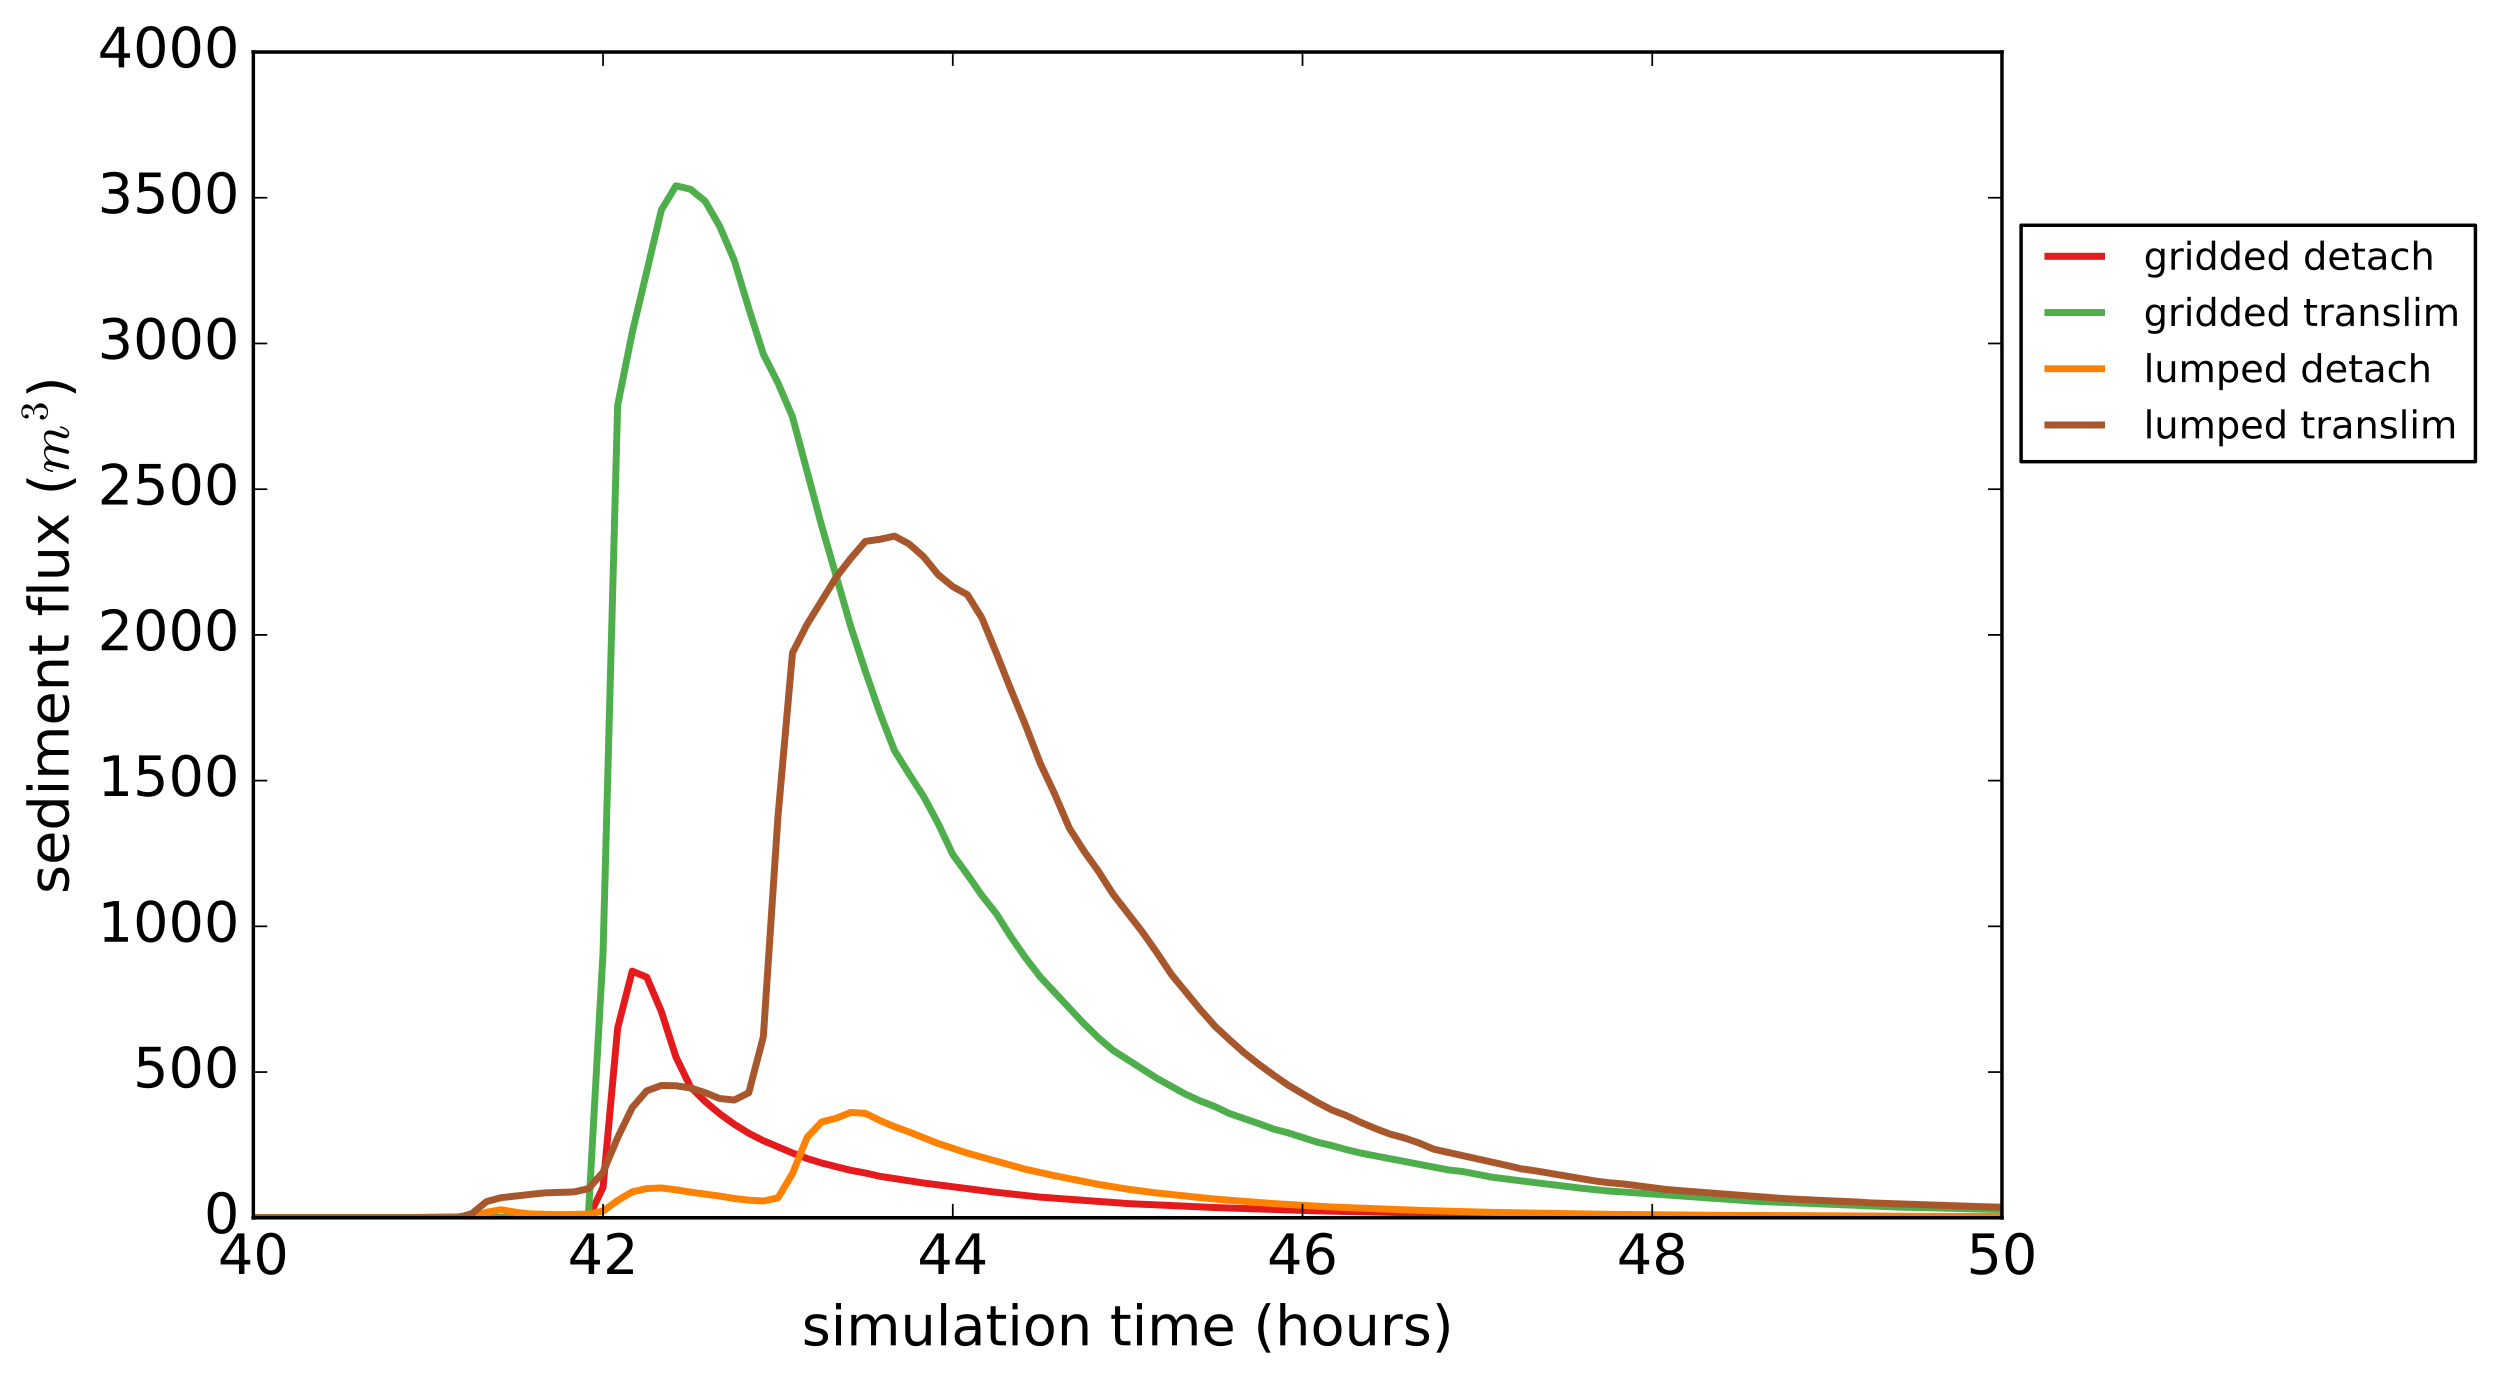 <?xml version="1.0" encoding="utf-8" standalone="no"?>
<!DOCTYPE svg PUBLIC "-//W3C//DTD SVG 1.1//EN"
  "http://www.w3.org/Graphics/SVG/1.1/DTD/svg11.dtd">
<!-- Created with matplotlib (http://matplotlib.org/) -->
<svg height="396pt" version="1.1" viewBox="0 0 718 396" width="718pt" xmlns="http://www.w3.org/2000/svg" xmlns:xlink="http://www.w3.org/1999/xlink">
 <defs>
  <style type="text/css">
*{stroke-linecap:butt;stroke-linejoin:round;stroke-miterlimit:100000;}
  </style>
 </defs>
 <g id="figure_1">
  <g id="patch_1">
   <path d="M 0 396.913 
L 718.139 396.913 
L 718.139 0 
L 0 0 
z
" style="fill:#ffffff;"/>
  </g>
  <g id="axes_1">
   <g id="patch_2">
    <path d="M 72.76 349.743 
L 574.96 349.743 
L 574.96 14.943 
L 72.76 14.943 
z
" style="fill:#ffffff;"/>
   </g>
   <g id="line2d_1">
    <path clip-path="url(#p9bfcc681d7)" d="M -1 349.743 
L 118.795 349.658 
L 131.35 349.565 
L 139.72 349.679 
L 169.015 349.726 
L 173.2 340.969 
L 177.385 295.27 
L 181.57 278.911 
L 185.755 280.663 
L 189.94 290.508 
L 194.125 303.552 
L 198.31 312.163 
L 202.495 316.353 
L 206.68 319.874 
L 210.865 322.879 
L 215.05 325.474 
L 219.235 327.616 
L 227.605 331.144 
L 231.79 332.721 
L 235.975 334.02 
L 244.345 336.122 
L 248.53 336.891 
L 252.715 337.842 
L 265.27 339.769 
L 286.195 342.446 
L 298.75 343.82 
L 323.86 345.669 
L 348.97 346.808 
L 378.265 347.762 
L 403.375 348.287 
L 424.3 348.599 
L 461.965 348.993 
L 512.185 349.285 
L 600.07 349.511 
L 719.139 349.622 
L 719.139 349.622 
" style="fill:none;stroke:#e41a1c;stroke-linecap:square;stroke-width:2.0;"/>
   </g>
   <g id="line2d_2">
    <path clip-path="url(#p9bfcc681d7)" d="M -1 349.743 
L 118.795 349.66 
L 131.35 349.567 
L 139.72 349.684 
L 164.83 349.742 
L 169.015 348.539 
L 173.2 273.498 
L 177.385 116.405 
L 181.57 95.548 
L 189.94 60.311 
L 194.125 53.369 
L 198.31 54.359 
L 202.495 57.759 
L 206.68 64.948 
L 210.865 74.764 
L 215.05 88.592 
L 219.235 101.717 
L 223.42 109.947 
L 227.605 119.739 
L 235.975 150.985 
L 244.345 179.983 
L 248.53 192.775 
L 252.715 204.832 
L 256.9 215.567 
L 261.085 222.302 
L 265.27 228.762 
L 269.455 236.551 
L 273.64 245.427 
L 277.825 251.155 
L 282.01 257.196 
L 286.195 262.491 
L 290.38 269.127 
L 294.565 275.122 
L 298.75 280.564 
L 307.12 289.543 
L 311.305 294.009 
L 315.49 298.081 
L 319.675 301.668 
L 332.23 309.684 
L 340.6 314.315 
L 344.785 316.224 
L 348.97 317.846 
L 353.155 319.833 
L 361.525 322.707 
L 365.71 324.25 
L 369.895 325.345 
L 378.265 328.02 
L 382.45 329.006 
L 386.635 330.158 
L 390.82 331.175 
L 411.745 335.192 
L 415.93 336.001 
L 420.115 336.462 
L 428.485 338.089 
L 436.855 339.151 
L 453.595 341.197 
L 461.965 342.062 
L 470.335 342.61 
L 503.815 344.982 
L 545.665 346.688 
L 554.035 346.876 
L 570.775 347.296 
L 625.18 348.301 
L 719.139 349.049 
L 719.139 349.049 
" style="fill:none;stroke:#4eae4b;stroke-linecap:square;stroke-width:2.0;"/>
   </g>
   <g id="line2d_3">
    <path clip-path="url(#p9bfcc681d7)" d="M -1 349.743 
L 131.35 349.743 
L 135.535 349.509 
L 139.72 348.161 
L 143.905 347.447 
L 148.09 348.147 
L 152.275 348.636 
L 160.645 348.832 
L 169.015 348.685 
L 173.2 347.818 
L 177.385 344.774 
L 181.57 342.296 
L 185.755 341.356 
L 189.94 341.178 
L 194.125 341.706 
L 198.31 342.379 
L 206.68 343.514 
L 210.865 344.204 
L 215.05 344.684 
L 219.235 344.933 
L 223.42 344.045 
L 227.605 337.042 
L 231.79 326.678 
L 235.975 322.216 
L 240.16 321.156 
L 244.345 319.491 
L 248.53 319.75 
L 252.715 321.807 
L 256.9 323.588 
L 261.085 325.109 
L 269.455 328.418 
L 277.825 331.18 
L 294.565 335.831 
L 302.935 337.671 
L 315.49 340.165 
L 323.86 341.53 
L 332.23 342.625 
L 348.97 344.377 
L 365.71 345.676 
L 382.45 346.647 
L 407.56 347.622 
L 428.485 348.185 
L 461.965 348.752 
L 499.63 349.094 
L 566.59 349.396 
L 662.845 349.562 
L 719.139 349.611 
L 719.139 349.611 
" style="fill:none;stroke:#ff8101;stroke-linecap:square;stroke-width:2.0;"/>
   </g>
   <g id="line2d_4">
    <path clip-path="url(#p9bfcc681d7)" d="M -1 349.743 
L 131.35 349.743 
L 135.535 348.55 
L 139.72 345.086 
L 143.905 343.977 
L 152.275 343.028 
L 156.46 342.592 
L 164.83 342.321 
L 169.015 341.37 
L 173.2 336.639 
L 177.385 326.728 
L 181.57 318.11 
L 185.755 313.281 
L 189.94 311.745 
L 194.125 311.828 
L 198.31 312.473 
L 202.495 313.803 
L 206.68 315.487 
L 210.865 315.93 
L 215.05 313.833 
L 219.235 297.727 
L 223.42 234.68 
L 227.605 187.51 
L 231.79 179.307 
L 240.16 165.763 
L 244.345 160.351 
L 248.53 155.488 
L 252.715 154.891 
L 256.9 153.968 
L 261.085 156.224 
L 265.27 159.914 
L 269.455 165.054 
L 273.64 168.482 
L 277.825 170.776 
L 282.01 177.505 
L 286.195 187.677 
L 290.38 198.191 
L 294.565 208.366 
L 298.75 219.225 
L 302.935 228.118 
L 307.12 237.845 
L 311.305 244.405 
L 315.49 250.27 
L 319.675 256.825 
L 328.045 267.621 
L 332.23 273.562 
L 336.415 279.846 
L 344.785 290.03 
L 348.97 294.761 
L 353.155 298.657 
L 357.34 302.381 
L 361.525 305.661 
L 365.71 308.723 
L 369.895 311.628 
L 378.265 316.57 
L 382.45 318.772 
L 386.635 320.375 
L 390.82 322.348 
L 395.005 324.114 
L 399.19 325.697 
L 403.375 326.839 
L 407.56 328.263 
L 411.745 330.046 
L 424.3 332.84 
L 432.67 334.694 
L 436.855 335.68 
L 441.04 336.273 
L 457.78 339.129 
L 461.965 339.674 
L 466.15 340.023 
L 478.705 341.634 
L 487.075 342.309 
L 512.185 344.228 
L 524.74 344.842 
L 533.11 345.189 
L 537.295 345.473 
L 566.59 346.475 
L 587.515 347.095 
L 604.255 347.486 
L 629.365 347.933 
L 646.105 348.251 
L 683.77 348.614 
L 719.139 348.87 
L 719.139 348.87 
" style="fill:none;stroke:#a8572c;stroke-linecap:square;stroke-width:2.0;"/>
   </g>
   <g id="patch_3">
    <path d="M 72.76 14.943 
L 574.96 14.943 
" style="fill:none;stroke:#000000;stroke-linecap:square;stroke-linejoin:miter;"/>
   </g>
   <g id="patch_4">
    <path d="M 574.96 349.743 
L 574.96 14.943 
" style="fill:none;stroke:#000000;stroke-linecap:square;stroke-linejoin:miter;"/>
   </g>
   <g id="patch_5">
    <path d="M 72.76 349.743 
L 574.96 349.743 
" style="fill:none;stroke:#000000;stroke-linecap:square;stroke-linejoin:miter;"/>
   </g>
   <g id="patch_6">
    <path d="M 72.76 349.743 
L 72.76 14.943 
" style="fill:none;stroke:#000000;stroke-linecap:square;stroke-linejoin:miter;"/>
   </g>
   <g id="matplotlib.axis_1">
    <g id="xtick_1">
     <g id="line2d_5">
      <defs>
       <path d="M 0 0 
L 0 -4 
" id="m79f1527ac4" style="stroke:#000000;stroke-width:0.5;"/>
      </defs>
      <g>
       <use style="stroke:#000000;stroke-width:0.5;" x="72.76" xlink:href="#m79f1527ac4" y="349.743"/>
      </g>
     </g>
     <g id="line2d_6">
      <defs>
       <path d="M 0 0 
L 0 4 
" id="m9964d4e780" style="stroke:#000000;stroke-width:0.5;"/>
      </defs>
      <g>
       <use style="stroke:#000000;stroke-width:0.5;" x="72.76" xlink:href="#m9964d4e780" y="14.943"/>
      </g>
     </g>
     <g id="text_1">
      <!-- 40 -->
      <defs>
       <path d="M 31.781 66.406 
Q 24.172 66.406 20.328 58.906 
Q 16.5 51.422 16.5 36.375 
Q 16.5 21.391 20.328 13.891 
Q 24.172 6.391 31.781 6.391 
Q 39.453 6.391 43.281 13.891 
Q 47.125 21.391 47.125 36.375 
Q 47.125 51.422 43.281 58.906 
Q 39.453 66.406 31.781 66.406 
M 31.781 74.219 
Q 44.047 74.219 50.516 64.516 
Q 56.984 54.828 56.984 36.375 
Q 56.984 17.969 50.516 8.266 
Q 44.047 -1.422 31.781 -1.422 
Q 19.531 -1.422 13.062 8.266 
Q 6.594 17.969 6.594 36.375 
Q 6.594 54.828 13.062 64.516 
Q 19.531 74.219 31.781 74.219 
" id="BitstreamVeraSans-Roman-30"/>
       <path d="M 37.797 64.312 
L 12.891 25.391 
L 37.797 25.391 
z
M 35.203 72.906 
L 47.609 72.906 
L 47.609 25.391 
L 58.016 25.391 
L 58.016 17.188 
L 47.609 17.188 
L 47.609 0 
L 37.797 0 
L 37.797 17.188 
L 4.891 17.188 
L 4.891 26.703 
z
" id="BitstreamVeraSans-Roman-34"/>
      </defs>
      <g transform="translate(62.58 365.9)scale(0.16 -0.16)">
       <use xlink:href="#BitstreamVeraSans-Roman-34"/>
       <use x="63.623" xlink:href="#BitstreamVeraSans-Roman-30"/>
      </g>
     </g>
    </g>
    <g id="xtick_2">
     <g id="line2d_7">
      <g>
       <use style="stroke:#000000;stroke-width:0.5;" x="173.2" xlink:href="#m79f1527ac4" y="349.743"/>
      </g>
     </g>
     <g id="line2d_8">
      <g>
       <use style="stroke:#000000;stroke-width:0.5;" x="173.2" xlink:href="#m9964d4e780" y="14.943"/>
      </g>
     </g>
     <g id="text_2">
      <!-- 42 -->
      <defs>
       <path d="M 19.188 8.297 
L 53.609 8.297 
L 53.609 0 
L 7.328 0 
L 7.328 8.297 
Q 12.938 14.109 22.625 23.891 
Q 32.328 33.688 34.812 36.531 
Q 39.547 41.844 41.422 45.531 
Q 43.312 49.219 43.312 52.781 
Q 43.312 58.594 39.234 62.25 
Q 35.156 65.922 28.609 65.922 
Q 23.969 65.922 18.812 64.312 
Q 13.672 62.703 7.812 59.422 
L 7.812 69.391 
Q 13.766 71.781 18.938 73 
Q 24.125 74.219 28.422 74.219 
Q 39.75 74.219 46.484 68.547 
Q 53.219 62.891 53.219 53.422 
Q 53.219 48.922 51.531 44.891 
Q 49.859 40.875 45.406 35.406 
Q 44.188 33.984 37.641 27.219 
Q 31.109 20.453 19.188 8.297 
" id="BitstreamVeraSans-Roman-32"/>
      </defs>
      <g transform="translate(163.02 365.9)scale(0.16 -0.16)">
       <use xlink:href="#BitstreamVeraSans-Roman-34"/>
       <use x="63.623" xlink:href="#BitstreamVeraSans-Roman-32"/>
      </g>
     </g>
    </g>
    <g id="xtick_3">
     <g id="line2d_9">
      <g>
       <use style="stroke:#000000;stroke-width:0.5;" x="273.64" xlink:href="#m79f1527ac4" y="349.743"/>
      </g>
     </g>
     <g id="line2d_10">
      <g>
       <use style="stroke:#000000;stroke-width:0.5;" x="273.64" xlink:href="#m9964d4e780" y="14.943"/>
      </g>
     </g>
     <g id="text_3">
      <!-- 44 -->
      <g transform="translate(263.46 365.9)scale(0.16 -0.16)">
       <use xlink:href="#BitstreamVeraSans-Roman-34"/>
       <use x="63.623" xlink:href="#BitstreamVeraSans-Roman-34"/>
      </g>
     </g>
    </g>
    <g id="xtick_4">
     <g id="line2d_11">
      <g>
       <use style="stroke:#000000;stroke-width:0.5;" x="374.08" xlink:href="#m79f1527ac4" y="349.743"/>
      </g>
     </g>
     <g id="line2d_12">
      <g>
       <use style="stroke:#000000;stroke-width:0.5;" x="374.08" xlink:href="#m9964d4e780" y="14.943"/>
      </g>
     </g>
     <g id="text_4">
      <!-- 46 -->
      <defs>
       <path d="M 33.016 40.375 
Q 26.375 40.375 22.484 35.828 
Q 18.609 31.297 18.609 23.391 
Q 18.609 15.531 22.484 10.953 
Q 26.375 6.391 33.016 6.391 
Q 39.656 6.391 43.531 10.953 
Q 47.406 15.531 47.406 23.391 
Q 47.406 31.297 43.531 35.828 
Q 39.656 40.375 33.016 40.375 
M 52.594 71.297 
L 52.594 62.312 
Q 48.875 64.062 45.094 64.984 
Q 41.312 65.922 37.594 65.922 
Q 27.828 65.922 22.672 59.328 
Q 17.531 52.734 16.797 39.406 
Q 19.672 43.656 24.016 45.922 
Q 28.375 48.188 33.594 48.188 
Q 44.578 48.188 50.953 41.516 
Q 57.328 34.859 57.328 23.391 
Q 57.328 12.156 50.688 5.359 
Q 44.047 -1.422 33.016 -1.422 
Q 20.359 -1.422 13.672 8.266 
Q 6.984 17.969 6.984 36.375 
Q 6.984 53.656 15.188 63.938 
Q 23.391 74.219 37.203 74.219 
Q 40.922 74.219 44.703 73.484 
Q 48.484 72.75 52.594 71.297 
" id="BitstreamVeraSans-Roman-36"/>
      </defs>
      <g transform="translate(363.9 365.9)scale(0.16 -0.16)">
       <use xlink:href="#BitstreamVeraSans-Roman-34"/>
       <use x="63.623" xlink:href="#BitstreamVeraSans-Roman-36"/>
      </g>
     </g>
    </g>
    <g id="xtick_5">
     <g id="line2d_13">
      <g>
       <use style="stroke:#000000;stroke-width:0.5;" x="474.52" xlink:href="#m79f1527ac4" y="349.743"/>
      </g>
     </g>
     <g id="line2d_14">
      <g>
       <use style="stroke:#000000;stroke-width:0.5;" x="474.52" xlink:href="#m9964d4e780" y="14.943"/>
      </g>
     </g>
     <g id="text_5">
      <!-- 48 -->
      <defs>
       <path d="M 31.781 34.625 
Q 24.75 34.625 20.719 30.859 
Q 16.703 27.094 16.703 20.516 
Q 16.703 13.922 20.719 10.156 
Q 24.75 6.391 31.781 6.391 
Q 38.812 6.391 42.859 10.172 
Q 46.922 13.969 46.922 20.516 
Q 46.922 27.094 42.891 30.859 
Q 38.875 34.625 31.781 34.625 
M 21.922 38.812 
Q 15.578 40.375 12.031 44.719 
Q 8.5 49.078 8.5 55.328 
Q 8.5 64.062 14.719 69.141 
Q 20.953 74.219 31.781 74.219 
Q 42.672 74.219 48.875 69.141 
Q 55.078 64.062 55.078 55.328 
Q 55.078 49.078 51.531 44.719 
Q 48 40.375 41.703 38.812 
Q 48.828 37.156 52.797 32.312 
Q 56.781 27.484 56.781 20.516 
Q 56.781 9.906 50.312 4.234 
Q 43.844 -1.422 31.781 -1.422 
Q 19.734 -1.422 13.25 4.234 
Q 6.781 9.906 6.781 20.516 
Q 6.781 27.484 10.781 32.312 
Q 14.797 37.156 21.922 38.812 
M 18.312 54.391 
Q 18.312 48.734 21.844 45.562 
Q 25.391 42.391 31.781 42.391 
Q 38.141 42.391 41.719 45.562 
Q 45.312 48.734 45.312 54.391 
Q 45.312 60.062 41.719 63.234 
Q 38.141 66.406 31.781 66.406 
Q 25.391 66.406 21.844 63.234 
Q 18.312 60.062 18.312 54.391 
" id="BitstreamVeraSans-Roman-38"/>
      </defs>
      <g transform="translate(464.34 365.9)scale(0.16 -0.16)">
       <use xlink:href="#BitstreamVeraSans-Roman-34"/>
       <use x="63.623" xlink:href="#BitstreamVeraSans-Roman-38"/>
      </g>
     </g>
    </g>
    <g id="xtick_6">
     <g id="line2d_15">
      <g>
       <use style="stroke:#000000;stroke-width:0.5;" x="574.96" xlink:href="#m79f1527ac4" y="349.743"/>
      </g>
     </g>
     <g id="line2d_16">
      <g>
       <use style="stroke:#000000;stroke-width:0.5;" x="574.96" xlink:href="#m9964d4e780" y="14.943"/>
      </g>
     </g>
     <g id="text_6">
      <!-- 50 -->
      <defs>
       <path d="M 10.797 72.906 
L 49.516 72.906 
L 49.516 64.594 
L 19.828 64.594 
L 19.828 46.734 
Q 21.969 47.469 24.109 47.828 
Q 26.266 48.188 28.422 48.188 
Q 40.625 48.188 47.75 41.5 
Q 54.891 34.812 54.891 23.391 
Q 54.891 11.625 47.562 5.094 
Q 40.234 -1.422 26.906 -1.422 
Q 22.312 -1.422 17.547 -0.641 
Q 12.797 0.141 7.719 1.703 
L 7.719 11.625 
Q 12.109 9.234 16.797 8.062 
Q 21.484 6.891 26.703 6.891 
Q 35.156 6.891 40.078 11.328 
Q 45.016 15.766 45.016 23.391 
Q 45.016 31 40.078 35.438 
Q 35.156 39.891 26.703 39.891 
Q 22.75 39.891 18.812 39.016 
Q 14.891 38.141 10.797 36.281 
z
" id="BitstreamVeraSans-Roman-35"/>
      </defs>
      <g transform="translate(564.78 365.9)scale(0.16 -0.16)">
       <use xlink:href="#BitstreamVeraSans-Roman-35"/>
       <use x="63.623" xlink:href="#BitstreamVeraSans-Roman-30"/>
      </g>
     </g>
    </g>
    <g id="text_7">
     <!-- simulation time (hours) -->
     <defs>
      <path id="BitstreamVeraSans-Roman-20"/>
      <path d="M 54.891 33.016 
L 54.891 0 
L 45.906 0 
L 45.906 32.719 
Q 45.906 40.484 42.875 44.328 
Q 39.844 48.188 33.797 48.188 
Q 26.516 48.188 22.312 43.547 
Q 18.109 38.922 18.109 30.906 
L 18.109 0 
L 9.078 0 
L 9.078 54.688 
L 18.109 54.688 
L 18.109 46.188 
Q 21.344 51.125 25.703 53.562 
Q 30.078 56 35.797 56 
Q 45.219 56 50.047 50.172 
Q 54.891 44.344 54.891 33.016 
" id="BitstreamVeraSans-Roman-6e"/>
      <path d="M 52 44.188 
Q 55.375 50.25 60.062 53.125 
Q 64.75 56 71.094 56 
Q 79.641 56 84.281 50.016 
Q 88.922 44.047 88.922 33.016 
L 88.922 0 
L 79.891 0 
L 79.891 32.719 
Q 79.891 40.578 77.094 44.375 
Q 74.312 48.188 68.609 48.188 
Q 61.625 48.188 57.562 43.547 
Q 53.516 38.922 53.516 30.906 
L 53.516 0 
L 44.484 0 
L 44.484 32.719 
Q 44.484 40.625 41.703 44.406 
Q 38.922 48.188 33.109 48.188 
Q 26.219 48.188 22.156 43.531 
Q 18.109 38.875 18.109 30.906 
L 18.109 0 
L 9.078 0 
L 9.078 54.688 
L 18.109 54.688 
L 18.109 46.188 
Q 21.188 51.219 25.484 53.609 
Q 29.781 56 35.688 56 
Q 41.656 56 45.828 52.969 
Q 50 49.953 52 44.188 
" id="BitstreamVeraSans-Roman-6d"/>
      <path d="M 30.609 48.391 
Q 23.391 48.391 19.188 42.75 
Q 14.984 37.109 14.984 27.297 
Q 14.984 17.484 19.156 11.844 
Q 23.344 6.203 30.609 6.203 
Q 37.797 6.203 41.984 11.859 
Q 46.188 17.531 46.188 27.297 
Q 46.188 37.016 41.984 42.703 
Q 37.797 48.391 30.609 48.391 
M 30.609 56 
Q 42.328 56 49.016 48.375 
Q 55.719 40.766 55.719 27.297 
Q 55.719 13.875 49.016 6.219 
Q 42.328 -1.422 30.609 -1.422 
Q 18.844 -1.422 12.172 6.219 
Q 5.516 13.875 5.516 27.297 
Q 5.516 40.766 12.172 48.375 
Q 18.844 56 30.609 56 
" id="BitstreamVeraSans-Roman-6f"/>
      <path d="M 9.422 75.984 
L 18.406 75.984 
L 18.406 0 
L 9.422 0 
z
" id="BitstreamVeraSans-Roman-6c"/>
      <path d="M 8.016 75.875 
L 15.828 75.875 
Q 23.141 64.359 26.781 53.312 
Q 30.422 42.281 30.422 31.391 
Q 30.422 20.453 26.781 9.375 
Q 23.141 -1.703 15.828 -13.188 
L 8.016 -13.188 
Q 14.5 -2 17.703 9.062 
Q 20.906 20.125 20.906 31.391 
Q 20.906 42.672 17.703 53.656 
Q 14.5 64.656 8.016 75.875 
" id="BitstreamVeraSans-Roman-29"/>
      <path d="M 9.422 54.688 
L 18.406 54.688 
L 18.406 0 
L 9.422 0 
z
M 9.422 75.984 
L 18.406 75.984 
L 18.406 64.594 
L 9.422 64.594 
z
" id="BitstreamVeraSans-Roman-69"/>
      <path d="M 54.891 33.016 
L 54.891 0 
L 45.906 0 
L 45.906 32.719 
Q 45.906 40.484 42.875 44.328 
Q 39.844 48.188 33.797 48.188 
Q 26.516 48.188 22.312 43.547 
Q 18.109 38.922 18.109 30.906 
L 18.109 0 
L 9.078 0 
L 9.078 75.984 
L 18.109 75.984 
L 18.109 46.188 
Q 21.344 51.125 25.703 53.562 
Q 30.078 56 35.797 56 
Q 45.219 56 50.047 50.172 
Q 54.891 44.344 54.891 33.016 
" id="BitstreamVeraSans-Roman-68"/>
      <path d="M 41.109 46.297 
Q 39.594 47.172 37.812 47.578 
Q 36.031 48 33.891 48 
Q 26.266 48 22.188 43.047 
Q 18.109 38.094 18.109 28.812 
L 18.109 0 
L 9.078 0 
L 9.078 54.688 
L 18.109 54.688 
L 18.109 46.188 
Q 20.953 51.172 25.484 53.578 
Q 30.031 56 36.531 56 
Q 37.453 56 38.578 55.875 
Q 39.703 55.766 41.062 55.516 
z
" id="BitstreamVeraSans-Roman-72"/>
      <path d="M 31 75.875 
Q 24.469 64.656 21.281 53.656 
Q 18.109 42.672 18.109 31.391 
Q 18.109 20.125 21.312 9.062 
Q 24.516 -2 31 -13.188 
L 23.188 -13.188 
Q 15.875 -1.703 12.234 9.375 
Q 8.594 20.453 8.594 31.391 
Q 8.594 42.281 12.203 53.312 
Q 15.828 64.359 23.188 75.875 
z
" id="BitstreamVeraSans-Roman-28"/>
      <path d="M 56.203 29.594 
L 56.203 25.203 
L 14.891 25.203 
Q 15.484 15.922 20.484 11.062 
Q 25.484 6.203 34.422 6.203 
Q 39.594 6.203 44.453 7.469 
Q 49.312 8.734 54.109 11.281 
L 54.109 2.781 
Q 49.266 0.734 44.188 -0.344 
Q 39.109 -1.422 33.891 -1.422 
Q 20.797 -1.422 13.156 6.188 
Q 5.516 13.812 5.516 26.812 
Q 5.516 40.234 12.766 48.109 
Q 20.016 56 32.328 56 
Q 43.359 56 49.781 48.891 
Q 56.203 41.797 56.203 29.594 
M 47.219 32.234 
Q 47.125 39.594 43.094 43.984 
Q 39.062 48.391 32.422 48.391 
Q 24.906 48.391 20.391 44.141 
Q 15.875 39.891 15.188 32.172 
z
" id="BitstreamVeraSans-Roman-65"/>
      <path d="M 18.312 70.219 
L 18.312 54.688 
L 36.812 54.688 
L 36.812 47.703 
L 18.312 47.703 
L 18.312 18.016 
Q 18.312 11.328 20.141 9.422 
Q 21.969 7.516 27.594 7.516 
L 36.812 7.516 
L 36.812 0 
L 27.594 0 
Q 17.188 0 13.234 3.875 
Q 9.281 7.766 9.281 18.016 
L 9.281 47.703 
L 2.688 47.703 
L 2.688 54.688 
L 9.281 54.688 
L 9.281 70.219 
z
" id="BitstreamVeraSans-Roman-74"/>
      <path d="M 8.5 21.578 
L 8.5 54.688 
L 17.484 54.688 
L 17.484 21.922 
Q 17.484 14.156 20.5 10.266 
Q 23.531 6.391 29.594 6.391 
Q 36.859 6.391 41.078 11.031 
Q 45.312 15.672 45.312 23.688 
L 45.312 54.688 
L 54.297 54.688 
L 54.297 0 
L 45.312 0 
L 45.312 8.406 
Q 42.047 3.422 37.719 1 
Q 33.406 -1.422 27.688 -1.422 
Q 18.266 -1.422 13.375 4.438 
Q 8.5 10.297 8.5 21.578 
" id="BitstreamVeraSans-Roman-75"/>
      <path d="M 34.281 27.484 
Q 23.391 27.484 19.188 25 
Q 14.984 22.516 14.984 16.5 
Q 14.984 11.719 18.141 8.906 
Q 21.297 6.109 26.703 6.109 
Q 34.188 6.109 38.703 11.406 
Q 43.219 16.703 43.219 25.484 
L 43.219 27.484 
z
M 52.203 31.203 
L 52.203 0 
L 43.219 0 
L 43.219 8.297 
Q 40.141 3.328 35.547 0.953 
Q 30.953 -1.422 24.312 -1.422 
Q 15.922 -1.422 10.953 3.297 
Q 6 8.016 6 15.922 
Q 6 25.141 12.172 29.828 
Q 18.359 34.516 30.609 34.516 
L 43.219 34.516 
L 43.219 35.406 
Q 43.219 41.609 39.141 45 
Q 35.062 48.391 27.688 48.391 
Q 23 48.391 18.547 47.266 
Q 14.109 46.141 10.016 43.891 
L 10.016 52.203 
Q 14.938 54.109 19.578 55.047 
Q 24.219 56 28.609 56 
Q 40.484 56 46.344 49.844 
Q 52.203 43.703 52.203 31.203 
" id="BitstreamVeraSans-Roman-61"/>
      <path d="M 44.281 53.078 
L 44.281 44.578 
Q 40.484 46.531 36.375 47.5 
Q 32.281 48.484 27.875 48.484 
Q 21.188 48.484 17.844 46.438 
Q 14.5 44.391 14.5 40.281 
Q 14.5 37.156 16.891 35.375 
Q 19.281 33.594 26.516 31.984 
L 29.594 31.297 
Q 39.156 29.25 43.188 25.516 
Q 47.219 21.781 47.219 15.094 
Q 47.219 7.469 41.188 3.016 
Q 35.156 -1.422 24.609 -1.422 
Q 20.219 -1.422 15.453 -0.562 
Q 10.688 0.297 5.422 2 
L 5.422 11.281 
Q 10.406 8.688 15.234 7.391 
Q 20.062 6.109 24.812 6.109 
Q 31.156 6.109 34.562 8.281 
Q 37.984 10.453 37.984 14.406 
Q 37.984 18.062 35.516 20.016 
Q 33.062 21.969 24.703 23.781 
L 21.578 24.516 
Q 13.234 26.266 9.516 29.906 
Q 5.812 33.547 5.812 39.891 
Q 5.812 47.609 11.281 51.797 
Q 16.75 56 26.812 56 
Q 31.781 56 36.172 55.266 
Q 40.578 54.547 44.281 53.078 
" id="BitstreamVeraSans-Roman-73"/>
     </defs>
     <g transform="translate(230.266 386.385)scale(0.16 -0.16)">
      <use xlink:href="#BitstreamVeraSans-Roman-73"/>
      <use x="52.1" xlink:href="#BitstreamVeraSans-Roman-69"/>
      <use x="79.883" xlink:href="#BitstreamVeraSans-Roman-6d"/>
      <use x="177.295" xlink:href="#BitstreamVeraSans-Roman-75"/>
      <use x="240.674" xlink:href="#BitstreamVeraSans-Roman-6c"/>
      <use x="268.457" xlink:href="#BitstreamVeraSans-Roman-61"/>
      <use x="329.736" xlink:href="#BitstreamVeraSans-Roman-74"/>
      <use x="368.945" xlink:href="#BitstreamVeraSans-Roman-69"/>
      <use x="396.729" xlink:href="#BitstreamVeraSans-Roman-6f"/>
      <use x="457.91" xlink:href="#BitstreamVeraSans-Roman-6e"/>
      <use x="521.289" xlink:href="#BitstreamVeraSans-Roman-20"/>
      <use x="553.076" xlink:href="#BitstreamVeraSans-Roman-74"/>
      <use x="592.285" xlink:href="#BitstreamVeraSans-Roman-69"/>
      <use x="620.068" xlink:href="#BitstreamVeraSans-Roman-6d"/>
      <use x="717.48" xlink:href="#BitstreamVeraSans-Roman-65"/>
      <use x="779.004" xlink:href="#BitstreamVeraSans-Roman-20"/>
      <use x="810.791" xlink:href="#BitstreamVeraSans-Roman-28"/>
      <use x="849.805" xlink:href="#BitstreamVeraSans-Roman-68"/>
      <use x="913.184" xlink:href="#BitstreamVeraSans-Roman-6f"/>
      <use x="974.365" xlink:href="#BitstreamVeraSans-Roman-75"/>
      <use x="1037.744" xlink:href="#BitstreamVeraSans-Roman-72"/>
      <use x="1078.857" xlink:href="#BitstreamVeraSans-Roman-73"/>
      <use x="1130.957" xlink:href="#BitstreamVeraSans-Roman-29"/>
     </g>
    </g>
   </g>
   <g id="matplotlib.axis_2">
    <g id="ytick_1">
     <g id="line2d_17">
      <defs>
       <path d="M 0 0 
L 4 0 
" id="mab8e5c7af8" style="stroke:#000000;stroke-width:0.5;"/>
      </defs>
      <g>
       <use style="stroke:#000000;stroke-width:0.5;" x="72.76" xlink:href="#mab8e5c7af8" y="349.743"/>
      </g>
     </g>
     <g id="line2d_18">
      <defs>
       <path d="M 0 0 
L -4 0 
" id="m270f5a7dd4" style="stroke:#000000;stroke-width:0.5;"/>
      </defs>
      <g>
       <use style="stroke:#000000;stroke-width:0.5;" x="574.96" xlink:href="#m270f5a7dd4" y="349.743"/>
      </g>
     </g>
     <g id="text_8">
      <!-- 0 -->
      <g transform="translate(58.58 354.158)scale(0.16 -0.16)">
       <use xlink:href="#BitstreamVeraSans-Roman-30"/>
      </g>
     </g>
    </g>
    <g id="ytick_2">
     <g id="line2d_19">
      <g>
       <use style="stroke:#000000;stroke-width:0.5;" x="72.76" xlink:href="#mab8e5c7af8" y="307.892"/>
      </g>
     </g>
     <g id="line2d_20">
      <g>
       <use style="stroke:#000000;stroke-width:0.5;" x="574.96" xlink:href="#m270f5a7dd4" y="307.892"/>
      </g>
     </g>
     <g id="text_9">
      <!-- 500 -->
      <g transform="translate(38.22 312.308)scale(0.16 -0.16)">
       <use xlink:href="#BitstreamVeraSans-Roman-35"/>
       <use x="63.623" xlink:href="#BitstreamVeraSans-Roman-30"/>
       <use x="127.246" xlink:href="#BitstreamVeraSans-Roman-30"/>
      </g>
     </g>
    </g>
    <g id="ytick_3">
     <g id="line2d_21">
      <g>
       <use style="stroke:#000000;stroke-width:0.5;" x="72.76" xlink:href="#mab8e5c7af8" y="266.043"/>
      </g>
     </g>
     <g id="line2d_22">
      <g>
       <use style="stroke:#000000;stroke-width:0.5;" x="574.96" xlink:href="#m270f5a7dd4" y="266.043"/>
      </g>
     </g>
     <g id="text_10">
      <!-- 1000 -->
      <defs>
       <path d="M 12.406 8.297 
L 28.516 8.297 
L 28.516 63.922 
L 10.984 60.406 
L 10.984 69.391 
L 28.422 72.906 
L 38.281 72.906 
L 38.281 8.297 
L 54.391 8.297 
L 54.391 0 
L 12.406 0 
z
" id="BitstreamVeraSans-Roman-31"/>
      </defs>
      <g transform="translate(28.04 270.457)scale(0.16 -0.16)">
       <use xlink:href="#BitstreamVeraSans-Roman-31"/>
       <use x="63.623" xlink:href="#BitstreamVeraSans-Roman-30"/>
       <use x="127.246" xlink:href="#BitstreamVeraSans-Roman-30"/>
       <use x="190.869" xlink:href="#BitstreamVeraSans-Roman-30"/>
      </g>
     </g>
    </g>
    <g id="ytick_4">
     <g id="line2d_23">
      <g>
       <use style="stroke:#000000;stroke-width:0.5;" x="72.76" xlink:href="#mab8e5c7af8" y="224.192"/>
      </g>
     </g>
     <g id="line2d_24">
      <g>
       <use style="stroke:#000000;stroke-width:0.5;" x="574.96" xlink:href="#m270f5a7dd4" y="224.192"/>
      </g>
     </g>
     <g id="text_11">
      <!-- 1500 -->
      <g transform="translate(28.04 228.607)scale(0.16 -0.16)">
       <use xlink:href="#BitstreamVeraSans-Roman-31"/>
       <use x="63.623" xlink:href="#BitstreamVeraSans-Roman-35"/>
       <use x="127.246" xlink:href="#BitstreamVeraSans-Roman-30"/>
       <use x="190.869" xlink:href="#BitstreamVeraSans-Roman-30"/>
      </g>
     </g>
    </g>
    <g id="ytick_5">
     <g id="line2d_25">
      <g>
       <use style="stroke:#000000;stroke-width:0.5;" x="72.76" xlink:href="#mab8e5c7af8" y="182.343"/>
      </g>
     </g>
     <g id="line2d_26">
      <g>
       <use style="stroke:#000000;stroke-width:0.5;" x="574.96" xlink:href="#m270f5a7dd4" y="182.343"/>
      </g>
     </g>
     <g id="text_12">
      <!-- 2000 -->
      <g transform="translate(28.04 186.757)scale(0.16 -0.16)">
       <use xlink:href="#BitstreamVeraSans-Roman-32"/>
       <use x="63.623" xlink:href="#BitstreamVeraSans-Roman-30"/>
       <use x="127.246" xlink:href="#BitstreamVeraSans-Roman-30"/>
       <use x="190.869" xlink:href="#BitstreamVeraSans-Roman-30"/>
      </g>
     </g>
    </g>
    <g id="ytick_6">
     <g id="line2d_27">
      <g>
       <use style="stroke:#000000;stroke-width:0.5;" x="72.76" xlink:href="#mab8e5c7af8" y="140.493"/>
      </g>
     </g>
     <g id="line2d_28">
      <g>
       <use style="stroke:#000000;stroke-width:0.5;" x="574.96" xlink:href="#m270f5a7dd4" y="140.493"/>
      </g>
     </g>
     <g id="text_13">
      <!-- 2500 -->
      <g transform="translate(28.04 144.907)scale(0.16 -0.16)">
       <use xlink:href="#BitstreamVeraSans-Roman-32"/>
       <use x="63.623" xlink:href="#BitstreamVeraSans-Roman-35"/>
       <use x="127.246" xlink:href="#BitstreamVeraSans-Roman-30"/>
       <use x="190.869" xlink:href="#BitstreamVeraSans-Roman-30"/>
      </g>
     </g>
    </g>
    <g id="ytick_7">
     <g id="line2d_29">
      <g>
       <use style="stroke:#000000;stroke-width:0.5;" x="72.76" xlink:href="#mab8e5c7af8" y="98.642"/>
      </g>
     </g>
     <g id="line2d_30">
      <g>
       <use style="stroke:#000000;stroke-width:0.5;" x="574.96" xlink:href="#m270f5a7dd4" y="98.642"/>
      </g>
     </g>
     <g id="text_14">
      <!-- 3000 -->
      <defs>
       <path d="M 40.578 39.312 
Q 47.656 37.797 51.625 33 
Q 55.609 28.219 55.609 21.188 
Q 55.609 10.406 48.188 4.484 
Q 40.766 -1.422 27.094 -1.422 
Q 22.516 -1.422 17.656 -0.516 
Q 12.797 0.391 7.625 2.203 
L 7.625 11.719 
Q 11.719 9.328 16.594 8.109 
Q 21.484 6.891 26.812 6.891 
Q 36.078 6.891 40.938 10.547 
Q 45.797 14.203 45.797 21.188 
Q 45.797 27.641 41.281 31.266 
Q 36.766 34.906 28.719 34.906 
L 20.219 34.906 
L 20.219 43.016 
L 29.109 43.016 
Q 36.375 43.016 40.234 45.922 
Q 44.094 48.828 44.094 54.297 
Q 44.094 59.906 40.109 62.906 
Q 36.141 65.922 28.719 65.922 
Q 24.656 65.922 20.016 65.031 
Q 15.375 64.156 9.812 62.312 
L 9.812 71.094 
Q 15.438 72.656 20.344 73.438 
Q 25.25 74.219 29.594 74.219 
Q 40.828 74.219 47.359 69.109 
Q 53.906 64.016 53.906 55.328 
Q 53.906 49.266 50.438 45.094 
Q 46.969 40.922 40.578 39.312 
" id="BitstreamVeraSans-Roman-33"/>
      </defs>
      <g transform="translate(28.04 103.058)scale(0.16 -0.16)">
       <use xlink:href="#BitstreamVeraSans-Roman-33"/>
       <use x="63.623" xlink:href="#BitstreamVeraSans-Roman-30"/>
       <use x="127.246" xlink:href="#BitstreamVeraSans-Roman-30"/>
       <use x="190.869" xlink:href="#BitstreamVeraSans-Roman-30"/>
      </g>
     </g>
    </g>
    <g id="ytick_8">
     <g id="line2d_31">
      <g>
       <use style="stroke:#000000;stroke-width:0.5;" x="72.76" xlink:href="#mab8e5c7af8" y="56.792"/>
      </g>
     </g>
     <g id="line2d_32">
      <g>
       <use style="stroke:#000000;stroke-width:0.5;" x="574.96" xlink:href="#m270f5a7dd4" y="56.792"/>
      </g>
     </g>
     <g id="text_15">
      <!-- 3500 -->
      <g transform="translate(28.04 61.208)scale(0.16 -0.16)">
       <use xlink:href="#BitstreamVeraSans-Roman-33"/>
       <use x="63.623" xlink:href="#BitstreamVeraSans-Roman-35"/>
       <use x="127.246" xlink:href="#BitstreamVeraSans-Roman-30"/>
       <use x="190.869" xlink:href="#BitstreamVeraSans-Roman-30"/>
      </g>
     </g>
    </g>
    <g id="ytick_9">
     <g id="line2d_33">
      <g>
       <use style="stroke:#000000;stroke-width:0.5;" x="72.76" xlink:href="#mab8e5c7af8" y="14.943"/>
      </g>
     </g>
     <g id="line2d_34">
      <g>
       <use style="stroke:#000000;stroke-width:0.5;" x="574.96" xlink:href="#m270f5a7dd4" y="14.943"/>
      </g>
     </g>
     <g id="text_16">
      <!-- 4000 -->
      <g transform="translate(28.04 19.358)scale(0.16 -0.16)">
       <use xlink:href="#BitstreamVeraSans-Roman-34"/>
       <use x="63.623" xlink:href="#BitstreamVeraSans-Roman-30"/>
       <use x="127.246" xlink:href="#BitstreamVeraSans-Roman-30"/>
       <use x="190.869" xlink:href="#BitstreamVeraSans-Roman-30"/>
      </g>
     </g>
    </g>
    <g id="text_17">
     <!-- sediment flux ($m^3$) -->
     <defs>
      <path d="M 9.516 7.719 
Q 11.859 4.297 15.812 2.641 
Q 19.781 0.984 24.312 0.984 
Q 30.125 0.984 32.562 5.938 
Q 35.016 10.891 35.016 17.188 
Q 35.016 20.016 34.5 22.844 
Q 33.984 25.688 32.766 28.125 
Q 31.547 30.562 29.422 32.031 
Q 27.297 33.5 24.219 33.5 
L 17.578 33.5 
Q 16.703 33.5 16.703 34.422 
L 16.703 35.297 
Q 16.703 36.078 17.578 36.078 
L 23.094 36.531 
Q 26.609 36.531 28.922 39.156 
Q 31.25 41.797 32.328 45.578 
Q 33.406 49.359 33.406 52.781 
Q 33.406 57.562 31.156 60.641 
Q 28.906 63.719 24.312 63.719 
Q 20.516 63.719 17.047 62.281 
Q 13.578 60.844 11.531 57.906 
Q 11.719 57.953 11.859 57.984 
Q 12.016 58.016 12.203 58.016 
Q 14.453 58.016 15.969 56.453 
Q 17.484 54.891 17.484 52.688 
Q 17.484 50.531 15.969 48.969 
Q 14.453 47.406 12.203 47.406 
Q 10.016 47.406 8.453 48.969 
Q 6.891 50.531 6.891 52.688 
Q 6.891 56.984 9.469 60.156 
Q 12.062 63.328 16.141 64.969 
Q 20.219 66.609 24.312 66.609 
Q 27.344 66.609 30.703 65.703 
Q 34.078 64.797 36.812 63.109 
Q 39.547 61.422 41.281 58.781 
Q 43.016 56.156 43.016 52.781 
Q 43.016 48.578 41.141 45.016 
Q 39.266 41.453 35.984 38.859 
Q 32.719 36.281 28.812 35.016 
Q 33.156 34.188 37.062 31.734 
Q 40.969 29.297 43.328 25.484 
Q 45.703 21.688 45.703 17.281 
Q 45.703 11.766 42.672 7.297 
Q 39.656 2.828 34.719 0.312 
Q 29.781 -2.203 24.312 -2.203 
Q 19.625 -2.203 14.906 -0.406 
Q 10.203 1.375 7.203 4.938 
Q 4.203 8.5 4.203 13.484 
Q 4.203 15.969 5.859 17.625 
Q 7.516 19.281 10.016 19.281 
Q 11.625 19.281 12.969 18.531 
Q 14.312 17.781 15.062 16.406 
Q 15.828 15.047 15.828 13.484 
Q 15.828 11.031 14.109 9.375 
Q 12.406 7.719 10.016 7.719 
z
" id="Cmr10-33"/>
      <path d="M 45.406 46.391 
L 45.406 75.984 
L 54.391 75.984 
L 54.391 0 
L 45.406 0 
L 45.406 8.203 
Q 42.578 3.328 38.25 0.953 
Q 33.938 -1.422 27.875 -1.422 
Q 17.969 -1.422 11.734 6.484 
Q 5.516 14.406 5.516 27.297 
Q 5.516 40.188 11.734 48.094 
Q 17.969 56 27.875 56 
Q 33.938 56 38.25 53.625 
Q 42.578 51.266 45.406 46.391 
M 14.797 27.297 
Q 14.797 17.391 18.875 11.75 
Q 22.953 6.109 30.078 6.109 
Q 37.203 6.109 41.297 11.75 
Q 45.406 17.391 45.406 27.297 
Q 45.406 37.203 41.297 42.844 
Q 37.203 48.484 30.078 48.484 
Q 22.953 48.484 18.875 42.844 
Q 14.797 37.203 14.797 27.297 
" id="BitstreamVeraSans-Roman-64"/>
      <path d="M 37.109 75.984 
L 37.109 68.5 
L 28.516 68.5 
Q 23.688 68.5 21.797 66.547 
Q 19.922 64.594 19.922 59.516 
L 19.922 54.688 
L 34.719 54.688 
L 34.719 47.703 
L 19.922 47.703 
L 19.922 0 
L 10.891 0 
L 10.891 47.703 
L 2.297 47.703 
L 2.297 54.688 
L 10.891 54.688 
L 10.891 58.5 
Q 10.891 67.625 15.141 71.797 
Q 19.391 75.984 28.609 75.984 
z
" id="BitstreamVeraSans-Roman-66"/>
      <path d="M 7.719 1.703 
Q 7.719 2.297 7.812 2.594 
L 15.281 32.422 
Q 16.016 35.203 16.016 37.312 
Q 16.016 41.609 13.094 41.609 
Q 9.969 41.609 8.453 37.859 
Q 6.938 34.125 5.516 28.422 
Q 5.516 28.125 5.219 27.953 
Q 4.938 27.781 4.688 27.781 
L 3.516 27.781 
Q 3.172 27.781 2.922 28.141 
Q 2.688 28.516 2.688 28.812 
Q 3.766 33.156 4.766 36.172 
Q 5.766 39.203 7.891 41.688 
Q 10.016 44.188 13.188 44.188 
Q 16.938 44.188 19.812 41.812 
Q 22.703 39.453 22.703 35.797 
Q 25.688 39.703 29.688 41.938 
Q 33.688 44.188 38.188 44.188 
Q 42.922 44.188 46.359 41.766 
Q 49.812 39.359 49.812 34.906 
Q 52.875 39.266 57 41.719 
Q 61.141 44.188 66.016 44.188 
Q 71.188 44.188 74.328 41.375 
Q 77.484 38.578 77.484 33.406 
Q 77.484 29.297 75.656 23.484 
Q 73.828 17.672 71.094 10.5 
Q 69.672 7.031 69.672 4.5 
Q 69.672 1.516 72.016 1.516 
Q 75.922 1.516 78.516 5.703 
Q 81.109 9.906 82.172 14.703 
Q 82.469 15.281 83.016 15.281 
L 84.188 15.281 
Q 84.578 15.281 84.844 15.016 
Q 85.109 14.75 85.109 14.406 
Q 85.109 14.312 85.016 14.109 
Q 83.641 8.453 80.25 3.656 
Q 76.859 -1.125 71.781 -1.125 
Q 68.266 -1.125 65.766 1.297 
Q 63.281 3.719 63.281 7.172 
Q 63.281 8.938 64.109 11.078 
Q 66.938 18.609 68.812 24.516 
Q 70.703 30.422 70.703 34.906 
Q 70.703 37.703 69.578 39.656 
Q 68.453 41.609 65.828 41.609 
Q 60.359 41.609 56.344 38.25 
Q 52.344 34.906 49.422 29.391 
Q 49.219 28.422 49.125 27.875 
L 42.672 2.203 
Q 42.328 0.828 41.125 -0.141 
Q 39.938 -1.125 38.484 -1.125 
Q 37.312 -1.125 36.406 -0.344 
Q 35.5 0.438 35.5 1.703 
Q 35.5 2.297 35.594 2.594 
L 42 28.078 
Q 43.016 32.172 43.016 34.906 
Q 43.016 37.703 41.859 39.656 
Q 40.719 41.609 37.984 41.609 
Q 34.328 41.609 31.25 39.984 
Q 28.172 38.375 25.875 35.719 
Q 23.578 33.062 21.688 29.391 
L 14.891 2.203 
Q 14.547 0.828 13.344 -0.141 
Q 12.156 -1.125 10.688 -1.125 
Q 9.469 -1.125 8.594 -0.344 
Q 7.719 0.438 7.719 1.703 
" id="Cmmi10-6d"/>
      <path d="M 54.891 54.688 
L 35.109 28.078 
L 55.906 0 
L 45.312 0 
L 29.391 21.484 
L 13.484 0 
L 2.875 0 
L 24.125 28.609 
L 4.688 54.688 
L 15.281 54.688 
L 29.781 35.203 
L 44.281 54.688 
z
" id="BitstreamVeraSans-Roman-78"/>
     </defs>
     <g transform="translate(19.712 256.743)rotate(-90.0)scale(0.16 -0.16)">
      <use transform="translate(0.0 0.109)" xlink:href="#BitstreamVeraSans-Roman-73"/>
      <use transform="translate(52.1 0.109)" xlink:href="#BitstreamVeraSans-Roman-65"/>
      <use transform="translate(113.623 0.109)" xlink:href="#BitstreamVeraSans-Roman-64"/>
      <use transform="translate(177.1 0.109)" xlink:href="#BitstreamVeraSans-Roman-69"/>
      <use transform="translate(204.883 0.109)" xlink:href="#BitstreamVeraSans-Roman-6d"/>
      <use transform="translate(302.295 0.109)" xlink:href="#BitstreamVeraSans-Roman-65"/>
      <use transform="translate(363.818 0.109)" xlink:href="#BitstreamVeraSans-Roman-6e"/>
      <use transform="translate(427.197 0.109)" xlink:href="#BitstreamVeraSans-Roman-74"/>
      <use transform="translate(466.406 0.109)" xlink:href="#BitstreamVeraSans-Roman-20"/>
      <use transform="translate(498.193 0.109)" xlink:href="#BitstreamVeraSans-Roman-66"/>
      <use transform="translate(533.398 0.109)" xlink:href="#BitstreamVeraSans-Roman-6c"/>
      <use transform="translate(561.182 0.109)" xlink:href="#BitstreamVeraSans-Roman-75"/>
      <use transform="translate(624.561 0.109)" xlink:href="#BitstreamVeraSans-Roman-78"/>
      <use transform="translate(683.74 0.109)" xlink:href="#BitstreamVeraSans-Roman-20"/>
      <use transform="translate(715.527 0.109)" xlink:href="#BitstreamVeraSans-Roman-28"/>
      <use transform="translate(754.541 0.109)" xlink:href="#Cmmi10-6d"/>
      <use transform="translate(848.637 38.373)scale(0.7)" xlink:href="#Cmr10-33"/>
      <use transform="translate(890.015 0.109)" xlink:href="#BitstreamVeraSans-Roman-29"/>
     </g>
    </g>
   </g>
   <g id="legend_1">
    <g id="patch_7">
     <path d="M 580.46 132.584 
L 710.939 132.584 
L 710.939 64.701 
L 580.46 64.701 
z
" style="fill:#ffffff;stroke:#000000;stroke-linejoin:miter;"/>
    </g>
    <g id="line2d_35">
     <path d="M 588.16 73.609 
L 603.56 73.609 
" style="fill:none;stroke:#e41a1c;stroke-linecap:square;stroke-width:2.0;"/>
    </g>
    <g id="line2d_36"/>
    <g id="text_18">
     <!-- gridded detach -->
     <defs>
      <path d="M 45.406 27.984 
Q 45.406 37.75 41.375 43.109 
Q 37.359 48.484 30.078 48.484 
Q 22.859 48.484 18.828 43.109 
Q 14.797 37.75 14.797 27.984 
Q 14.797 18.266 18.828 12.891 
Q 22.859 7.516 30.078 7.516 
Q 37.359 7.516 41.375 12.891 
Q 45.406 18.266 45.406 27.984 
M 54.391 6.781 
Q 54.391 -7.172 48.188 -13.984 
Q 42 -20.797 29.203 -20.797 
Q 24.469 -20.797 20.266 -20.094 
Q 16.062 -19.391 12.109 -17.922 
L 12.109 -9.188 
Q 16.062 -11.328 19.922 -12.344 
Q 23.781 -13.375 27.781 -13.375 
Q 36.625 -13.375 41.016 -8.766 
Q 45.406 -4.156 45.406 5.172 
L 45.406 9.625 
Q 42.625 4.781 38.281 2.391 
Q 33.938 0 27.875 0 
Q 17.828 0 11.672 7.656 
Q 5.516 15.328 5.516 27.984 
Q 5.516 40.672 11.672 48.328 
Q 17.828 56 27.875 56 
Q 33.938 56 38.281 53.609 
Q 42.625 51.219 45.406 46.391 
L 45.406 54.688 
L 54.391 54.688 
z
" id="BitstreamVeraSans-Roman-67"/>
      <path d="M 48.781 52.594 
L 48.781 44.188 
Q 44.969 46.297 41.141 47.344 
Q 37.312 48.391 33.406 48.391 
Q 24.656 48.391 19.812 42.844 
Q 14.984 37.312 14.984 27.297 
Q 14.984 17.281 19.812 11.734 
Q 24.656 6.203 33.406 6.203 
Q 37.312 6.203 41.141 7.25 
Q 44.969 8.297 48.781 10.406 
L 48.781 2.094 
Q 45.016 0.344 40.984 -0.531 
Q 36.969 -1.422 32.422 -1.422 
Q 20.062 -1.422 12.781 6.344 
Q 5.516 14.109 5.516 27.297 
Q 5.516 40.672 12.859 48.328 
Q 20.219 56 33.016 56 
Q 37.156 56 41.109 55.141 
Q 45.062 54.297 48.781 52.594 
" id="BitstreamVeraSans-Roman-63"/>
     </defs>
     <g transform="translate(615.66 77.459)scale(0.11 -0.11)">
      <use xlink:href="#BitstreamVeraSans-Roman-67"/>
      <use x="63.477" xlink:href="#BitstreamVeraSans-Roman-72"/>
      <use x="104.59" xlink:href="#BitstreamVeraSans-Roman-69"/>
      <use x="132.373" xlink:href="#BitstreamVeraSans-Roman-64"/>
      <use x="195.85" xlink:href="#BitstreamVeraSans-Roman-64"/>
      <use x="259.326" xlink:href="#BitstreamVeraSans-Roman-65"/>
      <use x="320.85" xlink:href="#BitstreamVeraSans-Roman-64"/>
      <use x="384.326" xlink:href="#BitstreamVeraSans-Roman-20"/>
      <use x="416.113" xlink:href="#BitstreamVeraSans-Roman-64"/>
      <use x="479.59" xlink:href="#BitstreamVeraSans-Roman-65"/>
      <use x="541.113" xlink:href="#BitstreamVeraSans-Roman-74"/>
      <use x="580.322" xlink:href="#BitstreamVeraSans-Roman-61"/>
      <use x="641.602" xlink:href="#BitstreamVeraSans-Roman-63"/>
      <use x="696.582" xlink:href="#BitstreamVeraSans-Roman-68"/>
     </g>
    </g>
    <g id="line2d_37">
     <path d="M 588.16 89.755 
L 603.56 89.755 
" style="fill:none;stroke:#4eae4b;stroke-linecap:square;stroke-width:2.0;"/>
    </g>
    <g id="line2d_38"/>
    <g id="text_19">
     <!-- gridded translim -->
     <g transform="translate(615.66 93.605)scale(0.11 -0.11)">
      <use xlink:href="#BitstreamVeraSans-Roman-67"/>
      <use x="63.477" xlink:href="#BitstreamVeraSans-Roman-72"/>
      <use x="104.59" xlink:href="#BitstreamVeraSans-Roman-69"/>
      <use x="132.373" xlink:href="#BitstreamVeraSans-Roman-64"/>
      <use x="195.85" xlink:href="#BitstreamVeraSans-Roman-64"/>
      <use x="259.326" xlink:href="#BitstreamVeraSans-Roman-65"/>
      <use x="320.85" xlink:href="#BitstreamVeraSans-Roman-64"/>
      <use x="384.326" xlink:href="#BitstreamVeraSans-Roman-20"/>
      <use x="416.113" xlink:href="#BitstreamVeraSans-Roman-74"/>
      <use x="455.322" xlink:href="#BitstreamVeraSans-Roman-72"/>
      <use x="496.436" xlink:href="#BitstreamVeraSans-Roman-61"/>
      <use x="557.715" xlink:href="#BitstreamVeraSans-Roman-6e"/>
      <use x="621.094" xlink:href="#BitstreamVeraSans-Roman-73"/>
      <use x="673.193" xlink:href="#BitstreamVeraSans-Roman-6c"/>
      <use x="700.977" xlink:href="#BitstreamVeraSans-Roman-69"/>
      <use x="728.76" xlink:href="#BitstreamVeraSans-Roman-6d"/>
     </g>
    </g>
    <g id="line2d_39">
     <path d="M 588.16 105.901 
L 603.56 105.901 
" style="fill:none;stroke:#ff8101;stroke-linecap:square;stroke-width:2.0;"/>
    </g>
    <g id="line2d_40"/>
    <g id="text_20">
     <!-- lumped detach -->
     <defs>
      <path d="M 18.109 8.203 
L 18.109 -20.797 
L 9.078 -20.797 
L 9.078 54.688 
L 18.109 54.688 
L 18.109 46.391 
Q 20.953 51.266 25.266 53.625 
Q 29.594 56 35.594 56 
Q 45.562 56 51.781 48.094 
Q 58.016 40.188 58.016 27.297 
Q 58.016 14.406 51.781 6.484 
Q 45.562 -1.422 35.594 -1.422 
Q 29.594 -1.422 25.266 0.953 
Q 20.953 3.328 18.109 8.203 
M 48.688 27.297 
Q 48.688 37.203 44.609 42.844 
Q 40.531 48.484 33.406 48.484 
Q 26.266 48.484 22.188 42.844 
Q 18.109 37.203 18.109 27.297 
Q 18.109 17.391 22.188 11.75 
Q 26.266 6.109 33.406 6.109 
Q 40.531 6.109 44.609 11.75 
Q 48.688 17.391 48.688 27.297 
" id="BitstreamVeraSans-Roman-70"/>
     </defs>
     <g transform="translate(615.66 109.751)scale(0.11 -0.11)">
      <use xlink:href="#BitstreamVeraSans-Roman-6c"/>
      <use x="27.783" xlink:href="#BitstreamVeraSans-Roman-75"/>
      <use x="91.162" xlink:href="#BitstreamVeraSans-Roman-6d"/>
      <use x="188.574" xlink:href="#BitstreamVeraSans-Roman-70"/>
      <use x="252.051" xlink:href="#BitstreamVeraSans-Roman-65"/>
      <use x="313.574" xlink:href="#BitstreamVeraSans-Roman-64"/>
      <use x="377.051" xlink:href="#BitstreamVeraSans-Roman-20"/>
      <use x="408.838" xlink:href="#BitstreamVeraSans-Roman-64"/>
      <use x="472.314" xlink:href="#BitstreamVeraSans-Roman-65"/>
      <use x="533.838" xlink:href="#BitstreamVeraSans-Roman-74"/>
      <use x="573.047" xlink:href="#BitstreamVeraSans-Roman-61"/>
      <use x="634.326" xlink:href="#BitstreamVeraSans-Roman-63"/>
      <use x="689.307" xlink:href="#BitstreamVeraSans-Roman-68"/>
     </g>
    </g>
    <g id="line2d_41">
     <path d="M 588.16 122.047 
L 603.56 122.047 
" style="fill:none;stroke:#a8572c;stroke-linecap:square;stroke-width:2.0;"/>
    </g>
    <g id="line2d_42"/>
    <g id="text_21">
     <!-- lumped translim -->
     <g transform="translate(615.66 125.897)scale(0.11 -0.11)">
      <use xlink:href="#BitstreamVeraSans-Roman-6c"/>
      <use x="27.783" xlink:href="#BitstreamVeraSans-Roman-75"/>
      <use x="91.162" xlink:href="#BitstreamVeraSans-Roman-6d"/>
      <use x="188.574" xlink:href="#BitstreamVeraSans-Roman-70"/>
      <use x="252.051" xlink:href="#BitstreamVeraSans-Roman-65"/>
      <use x="313.574" xlink:href="#BitstreamVeraSans-Roman-64"/>
      <use x="377.051" xlink:href="#BitstreamVeraSans-Roman-20"/>
      <use x="408.838" xlink:href="#BitstreamVeraSans-Roman-74"/>
      <use x="448.047" xlink:href="#BitstreamVeraSans-Roman-72"/>
      <use x="489.16" xlink:href="#BitstreamVeraSans-Roman-61"/>
      <use x="550.439" xlink:href="#BitstreamVeraSans-Roman-6e"/>
      <use x="613.818" xlink:href="#BitstreamVeraSans-Roman-73"/>
      <use x="665.918" xlink:href="#BitstreamVeraSans-Roman-6c"/>
      <use x="693.701" xlink:href="#BitstreamVeraSans-Roman-69"/>
      <use x="721.484" xlink:href="#BitstreamVeraSans-Roman-6d"/>
     </g>
    </g>
   </g>
  </g>
 </g>
 <defs>
  <clipPath id="p9bfcc681d7">
   <rect height="334.8" width="502.2" x="72.76" y="14.943"/>
  </clipPath>
 </defs>
</svg>

